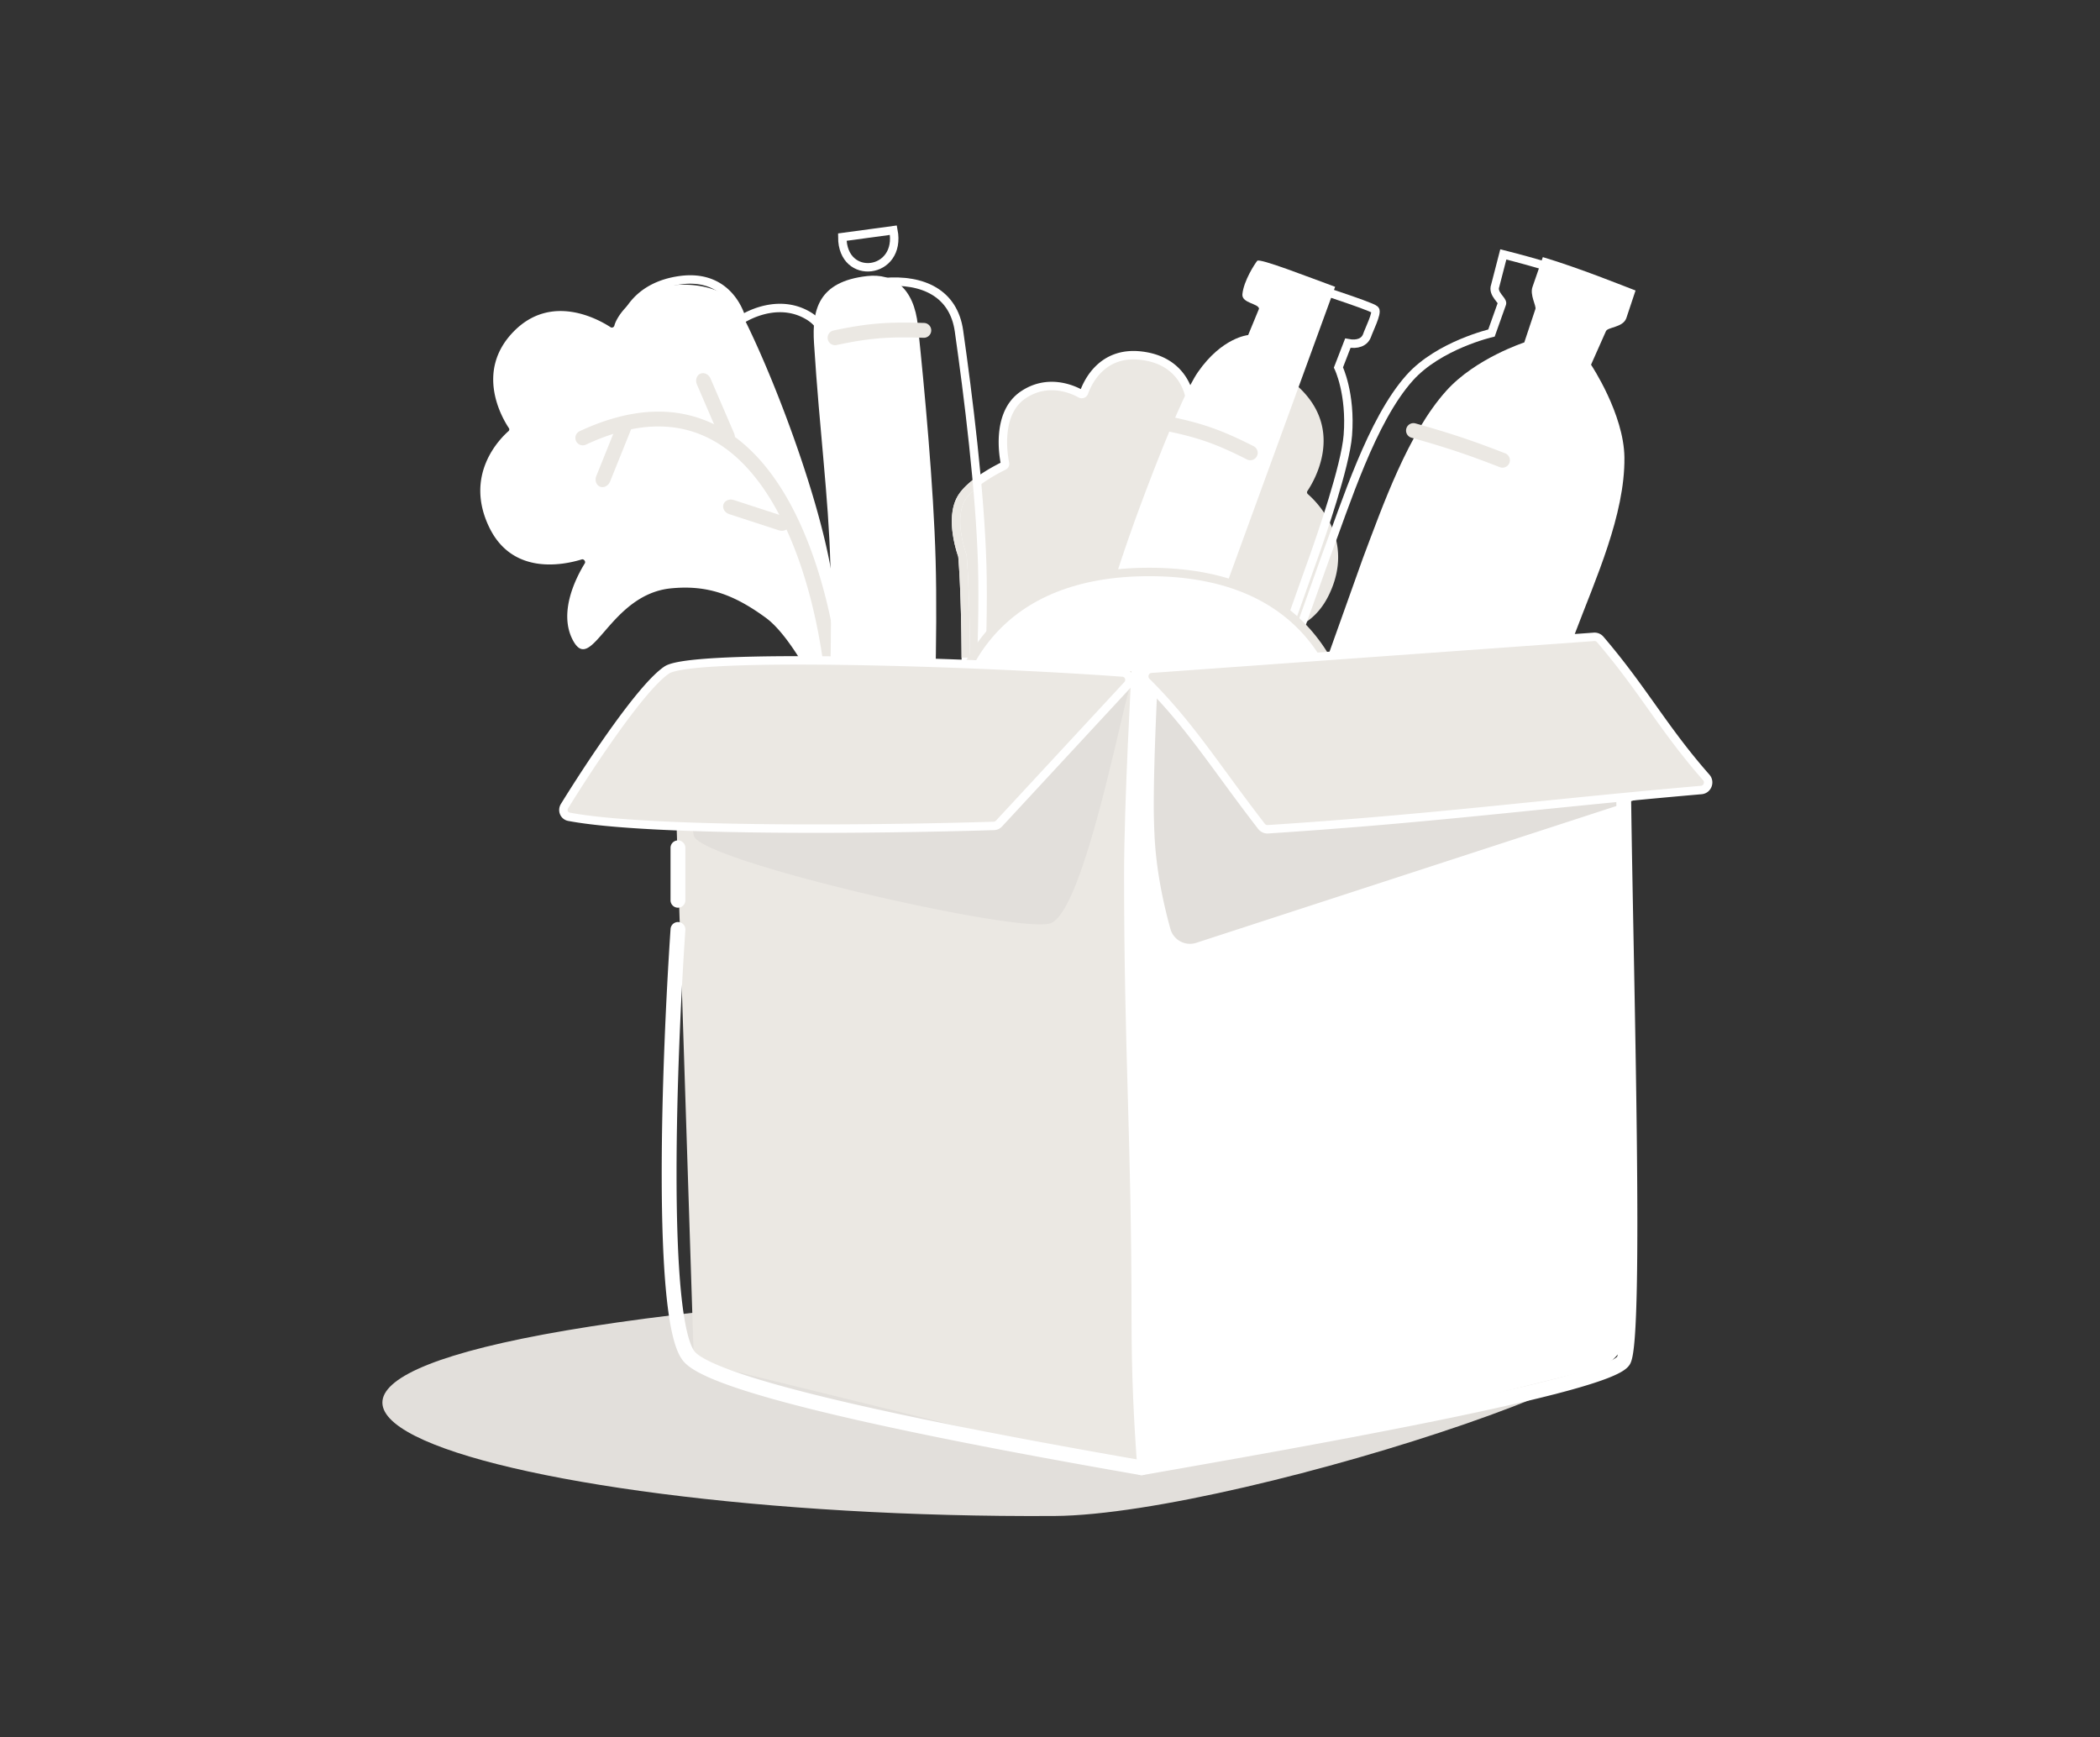 <svg width="498" height="412" fill="none" xmlns="http://www.w3.org/2000/svg"><rect width="100%" height="100%" fill="#333333" stroke="none"/><g clip-path="url(#clip0)"><path d="M198.092 145.259c-.073 16.615-.572 26.004-.572 26.004s-8.287-19.178-15.911-24.751c-7.625-5.573-13.95-7.825-22.511-6.977-14.659 1.452-18.774 20.773-23.254 12.278-3.474-6.585.759-14.835 2.837-18.211.27-.438-.231-1.084-.723-.933-4.478 1.378-16.398 3.765-21.911-7.557-6.119-12.568 2.581-21.146 4.54-22.859a.546.546 0 00.095-.717c-1.504-2.239-8.172-13.394 1.126-22.908 8.943-9.15 20.064-2.935 22.988-1.026.33.216.806.008.899-.375.555-2.306 4.844-8.64 13.591-9.564 9.133-.964 15.005 2.953 15.832 5.28 8.512 15.948 23.051 54.507 22.974 72.316z" fill="#fff"/><path d="M201.234 173.405s8.97-15.9 9.853-33.405c.884-17.506-4.984-25.571-4.984-25.571s4.109-9.402.835-14.542c-2.34-3.672-9.062-6.695-10.793-7.428a.497.497 0 01-.293-.597c.581-2.24 2.858-12.686-4.024-16.9-6.378-3.905-13.086-.834-15.235.358-.352.196-.804.05-.919-.294-.814-2.412-4.222-10.016-14.492-8.56-9.837 1.396-12.691 7.93-13.424 10.386" stroke="#fff" stroke-width="2"/><path d="M196.231 167.335a1.758 1.758 0 103.511-.208l-3.511.208zm-58.799-65.058a1.76 1.76 0 001.491 3.188l-1.491-3.188zm62.31 64.85c-.887-14.945-4.965-36.232-14.473-51.282-4.769-7.549-10.993-13.668-19.001-16.512-8.046-2.857-17.613-2.308-28.836 2.944l1.491 3.188c10.59-4.956 19.185-5.294 26.168-2.814 7.022 2.493 12.693 7.934 17.204 15.074 9.051 14.327 13.064 34.929 13.936 49.61l3.511-.208z" fill="#EBE8E3"/><path fill-rule="evenodd" clip-rule="evenodd" d="M148.717 99.453c-.901-.363-1.97.182-2.387 1.218l-4.92 12.219c-.417 1.036-.024 2.17.877 2.534.901.363 1.97-.182 2.387-1.218l4.92-12.22c.417-1.035.024-2.17-.877-2.533zm17.368-10.835c-.892.384-1.258 1.527-.817 2.553l5.589 12.991c.441 1.026 1.522 1.546 2.415 1.162.892-.385 1.258-1.528.817-2.554L168.5 89.78c-.441-1.026-1.522-1.546-2.415-1.162zm5.469 31.014c-.301.924.316 1.954 1.377 2.3l11.784 3.839c1.062.346 2.166-.123 2.467-1.047.3-.925-.316-1.954-1.378-2.3l-11.784-3.839c-1.061-.346-2.165.123-2.466 1.047z" fill="#EBE8E3"/><path d="M229.031 155.959c.073 16.615 1.134 31.729 1.134 31.729s8.287-19.179 15.912-24.752 13.949-7.825 22.51-6.977c14.659 1.452 18.775 20.773 23.256 12.278 3.472-6.585-.76-14.835-2.838-18.21-.271-.439.231-1.085.723-.934 4.477 1.378 16.398 3.765 21.911-7.557 6.118-12.568-2.582-21.146-4.54-22.859a.544.544 0 01-.095-.717c1.504-2.239 8.171-13.394-1.127-22.908-8.942-9.15-20.063-2.935-22.988-1.026-.329.216-.806.008-.897-.375-.556-2.306-2.843-8.404-11.589-9.327-9.134-.964-12.495 6.41-13.323 8.737a.595.595 0 01-.834.318c-1.876-1.046-7.753-3.691-13.622.285-6.333 4.29-4.724 14.133-4.295 16.24a.526.526 0 01-.287.58c-.959.466-3.602 1.813-6.032 3.602-1.57 1.156-3.052 2.498-3.933 3.907-3.142 5.023.15 13.797.15 13.797s.731 7.554.804 24.169z" fill="#EBE8E3" stroke="#fff" stroke-width="2"/><path d="M246.077 162.936l23.714-7.107 24.655 13.018-3.143-19.05c-.289-.461.233-1.131.754-.969 4.741 1.476 17.348 4.067 23.076-7.718 6.361-13.081-2.897-22.115-4.978-23.92a.57.57 0 01-.108-.751c1.569-2.326 8.521-13.928-1.375-23.944-9.519-9.632-21.211-3.23-24.283-1.259l-38.312 71.7z" fill="#EBE8E3"/><path d="M273.652 238.838l36.511-102.892c.398-1.119.797-2.225 1.197-3.343 1.901-5.331 7.703-22.061 8.273-29.374.772-9.924-2.231-16.081-2.231-16.081l2.231-5.763c2.232.426 3.972-.17 4.578-1.88.349-1.102 2.511-5.395 1.858-6.054-.934-.944-17.455-6.114-23.619-8.303" stroke="#fff" stroke-width="2" stroke-linecap="round"/><path d="M284.073 88.256c5.727-8.267 11.921-8.795 11.921-8.795l2.574-6.248c-.108-1.25-4.147-1.302-3.943-3.437.308-3.203 2.959-7.23 3.519-7.92.561-.69 12.255 3.896 18.472 6.16l-48.131 132.007-21.783-6.829c8.435-23.156 14.033-46.564 22.418-69.738 2.032-5.616 10.731-29.109 14.953-35.2zm81.795-27.28c8.796 2.64 19.043 6.804 21.989 7.92l-2.199 6.596c-.842 2.23-4.445 2.043-4.837 3.084l-3.519 7.92s7.802 11.666 7.916 22c.15 13.586-6.874 28.887-11.617 41.451l-19.457 54.511-50.417-17.509 19.455-54.511c4.743-12.564 10.729-29.687 19.818-39.782 6.914-7.679 18.471-11.44 18.471-11.44l2.638-7.92c.273-.725-1.4-3.364-.67-5.3l2.429-7.02z" fill="#fff"/><path d="M294.865 186.716l19.457-54.511c4.742-12.564 10.934-32.57 20.022-42.665 6.913-7.68 19.35-10.56 19.35-10.56l2.487-6.987c.273-.725-2.332-2.295-1.602-4.23l1.921-7.427c3.701.929 7.666 2.033 11.261 3.09" stroke="#fff" stroke-width="2" stroke-linecap="round"/><path d="M335.674 100.417a1.76 1.76 0 00-.957 3.388l.957-3.388zm19.993 10.375a1.76 1.76 0 001.274-3.282l-1.274 3.282zm-20.95-6.987c8.387 2.368 13.04 3.913 20.95 6.987l1.274-3.282c-8.02-3.116-12.778-4.696-21.267-7.093l-.957 3.388zm-58.103-5.179a1.757 1.757 0 00-2.072 1.376 1.758 1.758 0 001.376 2.074l.696-3.45zm19.086 10.335a1.759 1.759 0 101.59-3.14l-1.59 3.14zm-19.782-6.885c7.996 1.62 12.264 3.072 19.782 6.885l1.59-3.14c-7.805-3.958-12.371-5.513-20.676-7.195l-.696 3.45z" fill="#EBE8E3"/><path d="M217.671 77.207c-.936-8.954-5.828-12.426-12.016-11.739-11.616 1.291-13.117 7.998-12.618 15.916 1.321 20.952 3.423 36.09 3.877 52.471.467 16.845-.277 39.843-.967 55.886-.439 10.21-2.165 18.729 8.046 18.445 9.042-.251 16.382-7.377 16.787-16.418.721-16.065 1.596-40.958 1.099-58.884-.487-17.584-2.631-40.585-4.208-55.677z" fill="#fff"/><path d="M229.03 155.959c-.073-16.614-.805-24.168-.805-24.168s-3.291-8.774-.15-13.798c.882-1.409 2.363-2.75 3.934-3.907" stroke="#EBE8E3" stroke-width="2"/><path d="M230.489 193.039c1.294-16.081 2.938-40.995 2.441-58.921-.488-17.584-3.371-40.564-5.517-55.641-1.274-8.945-8.523-12.352-17.761-11.58-3.666.307-6.662.85-9.1 1.59" stroke="#fff" stroke-width="2"/><path d="M219.039 80.11a1.76 1.76 0 00.113-3.518l-.113 3.518zm-21.419-1.72a1.76 1.76 0 00.733 3.442l-.733-3.442zm21.532-1.798c-8.391-.27-13.147.01-21.532 1.798l.733 3.442c8.063-1.718 12.53-1.985 20.686-1.722l.113-3.518z" fill="#EBE8E3"/><path d="M199.746 56.235l12.112-1.644c2.042 10.534-12.112 12.252-12.112 1.644z" stroke="#fff" stroke-width="2"/><path d="M321.29 184.438c0 26.947-21.836 48.793-48.769 48.793s-48.767-21.846-48.767-48.793c0-13.674 3.589-25.844 11.365-34.575 7.745-8.696 19.853-14.217 37.402-14.217 17.55 0 29.658 5.521 37.403 14.217 7.775 8.731 11.366 20.901 11.366 34.575z" fill="#fff" stroke="#EBE8E3" stroke-width="2"/><path d="M375.169 314.597c47.875 2.074-80.245 44.655-125.106 44.933-136.231.841-248.844-34.45-57.658-51.006l57.176-5.27c.321-.03.648-.03.968 0 48.56 4.435 76.906 9.277 124.62 11.343z" fill="#E2DFDB"/><path d="M159.267 159.163h112.582v190.08l-107.305-26.4-5.277-163.68z" fill="#EBE8E3"/><path d="M384.43 159.163H268.331s-1.76 30.8-1.76 48.4c0 42.323 1.76 62.48 1.76 104.72 0 13.951.555 24.848 1.358 35.649.077 1.031.985 1.777 2.001 1.596 23.643-4.217 86.41-19.842 106.986-25.011 3.92-.986 6.618-4.515 6.597-8.559l-.843-156.795z" fill="#fff"/><path d="M283.686 223.599l107.781-35.103-116.98-25.813s-.877 16.72-.879 28.395c0 2.075.061 4.337.155 6.535.323 7.682 1.748 15.265 3.785 22.679a4.817 4.817 0 006.138 3.307zM172.46 160.923c3.822-1.047 97.707-2.697 95.871.88-1.837 3.577-11.179 54.834-19.35 57.2-8.172 2.367-82.824-14.792-84.436-20.779-1.613-5.988 4.093-36.254 7.915-37.301z" fill="#E2DFDB"/><path d="M299.164 195.988c-10.942-14.149-16.872-23.97-27.278-34.29-1.093-1.084-.421-2.989 1.115-3.1l105.017-7.565a1.755 1.755 0 011.457.608c10.238 11.956 14.954 21.157 25.148 32.731.969 1.1.285 2.86-1.175 2.987-38.855 3.385-62.414 6.668-102.77 9.309a1.78 1.78 0 01-1.514-.68zm-62.253-.678l30.457-32.878c.998-1.078.324-2.831-1.141-2.938-34.485-2.528-101.983-4.681-108.095-.604-5.918 3.947-17.929 22.035-24.262 32.287-.623 1.008-.101 2.312 1.063 2.532 19.259 3.633 74.066 2.996 100.762 2.163.47-.014.896-.217 1.216-.562z" fill="#EBE8E3" stroke="#fff" stroke-width="2"/><path d="M162.53 201.13a1.76 1.76 0 10-3.518 0h3.518zm-3.518 12.32a1.76 1.76 0 103.518 0h-3.518zm3.514 7.159a1.76 1.76 0 10-3.51-.239l3.51.239zm107.886 129.215a1.76 1.76 0 00.603-3.468l-.603 3.468zm-111.4-148.694v12.32h3.518v-12.32h-3.518zm.004 19.24c-1.028 15.133-2.13 38.363-2.093 58.885.018 10.255.321 19.874 1.066 27.479.373 3.799.86 7.14 1.49 9.824.613 2.608 1.417 4.863 2.579 6.258l2.703-2.254c-.597-.716-1.259-2.263-1.857-4.81-.58-2.471-1.048-5.639-1.413-9.362-.73-7.441-1.032-16.931-1.05-27.142-.036-20.413 1.06-43.559 2.085-58.639l-3.51-.239zm3.042 102.446c1.165 1.4 3.347 2.653 5.957 3.813 2.695 1.198 6.139 2.42 10.117 3.648 7.961 2.457 18.213 4.983 29.205 7.41 21.994 4.856 47.094 9.349 63.075 12.137l.603-3.468c-15.975-2.787-41.009-7.268-62.919-12.107-10.96-2.42-21.103-4.922-28.927-7.335-3.916-1.209-7.212-2.383-9.725-3.501-2.597-1.156-4.089-2.137-4.683-2.851l-2.703 2.254z" fill="#fff"/><path d="M385.055 322.57l-1.585-.766 1.585.766zM270.41 346.356a1.76 1.76 0 00.608 3.468l-.608-3.468zm112.886-156.643c.279 20.932 1.032 52.495 1.34 79.746.153 13.606.194 26.085.009 35.545-.092 4.734-.239 8.689-.457 11.644-.108 1.478-.233 2.682-.37 3.594-.148.976-.287 1.436-.348 1.562l3.17 1.53c.315-.655.51-1.591.656-2.566.158-1.039.288-2.341.401-3.863.223-3.047.373-7.076.466-11.833.187-9.516.144-22.04-.01-35.654-.307-27.19-1.061-58.94-1.339-79.752l-3.518.047zm.174 132.091c.061-.128.01.048-.665.453-.591.354-1.453.762-2.598 1.214-2.28.903-5.478 1.905-9.418 2.978-7.867 2.142-18.509 4.52-30.267 6.924-23.51 4.805-51.351 9.689-70.112 12.983l.608 3.468c18.751-3.293 46.643-8.186 70.207-13.003 11.779-2.408 22.51-4.803 30.489-6.975 3.982-1.086 7.327-2.126 9.787-3.101 1.227-.486 2.286-.973 3.111-1.468.744-.445 1.606-1.068 2.028-1.943l-3.17-1.53z" fill="#fff"/></g><defs><clipPath id="clip0"><path fill="#fff" transform="translate(90.682 52)" d="M0 0h316.636v308H0z"/></clipPath></defs></svg>